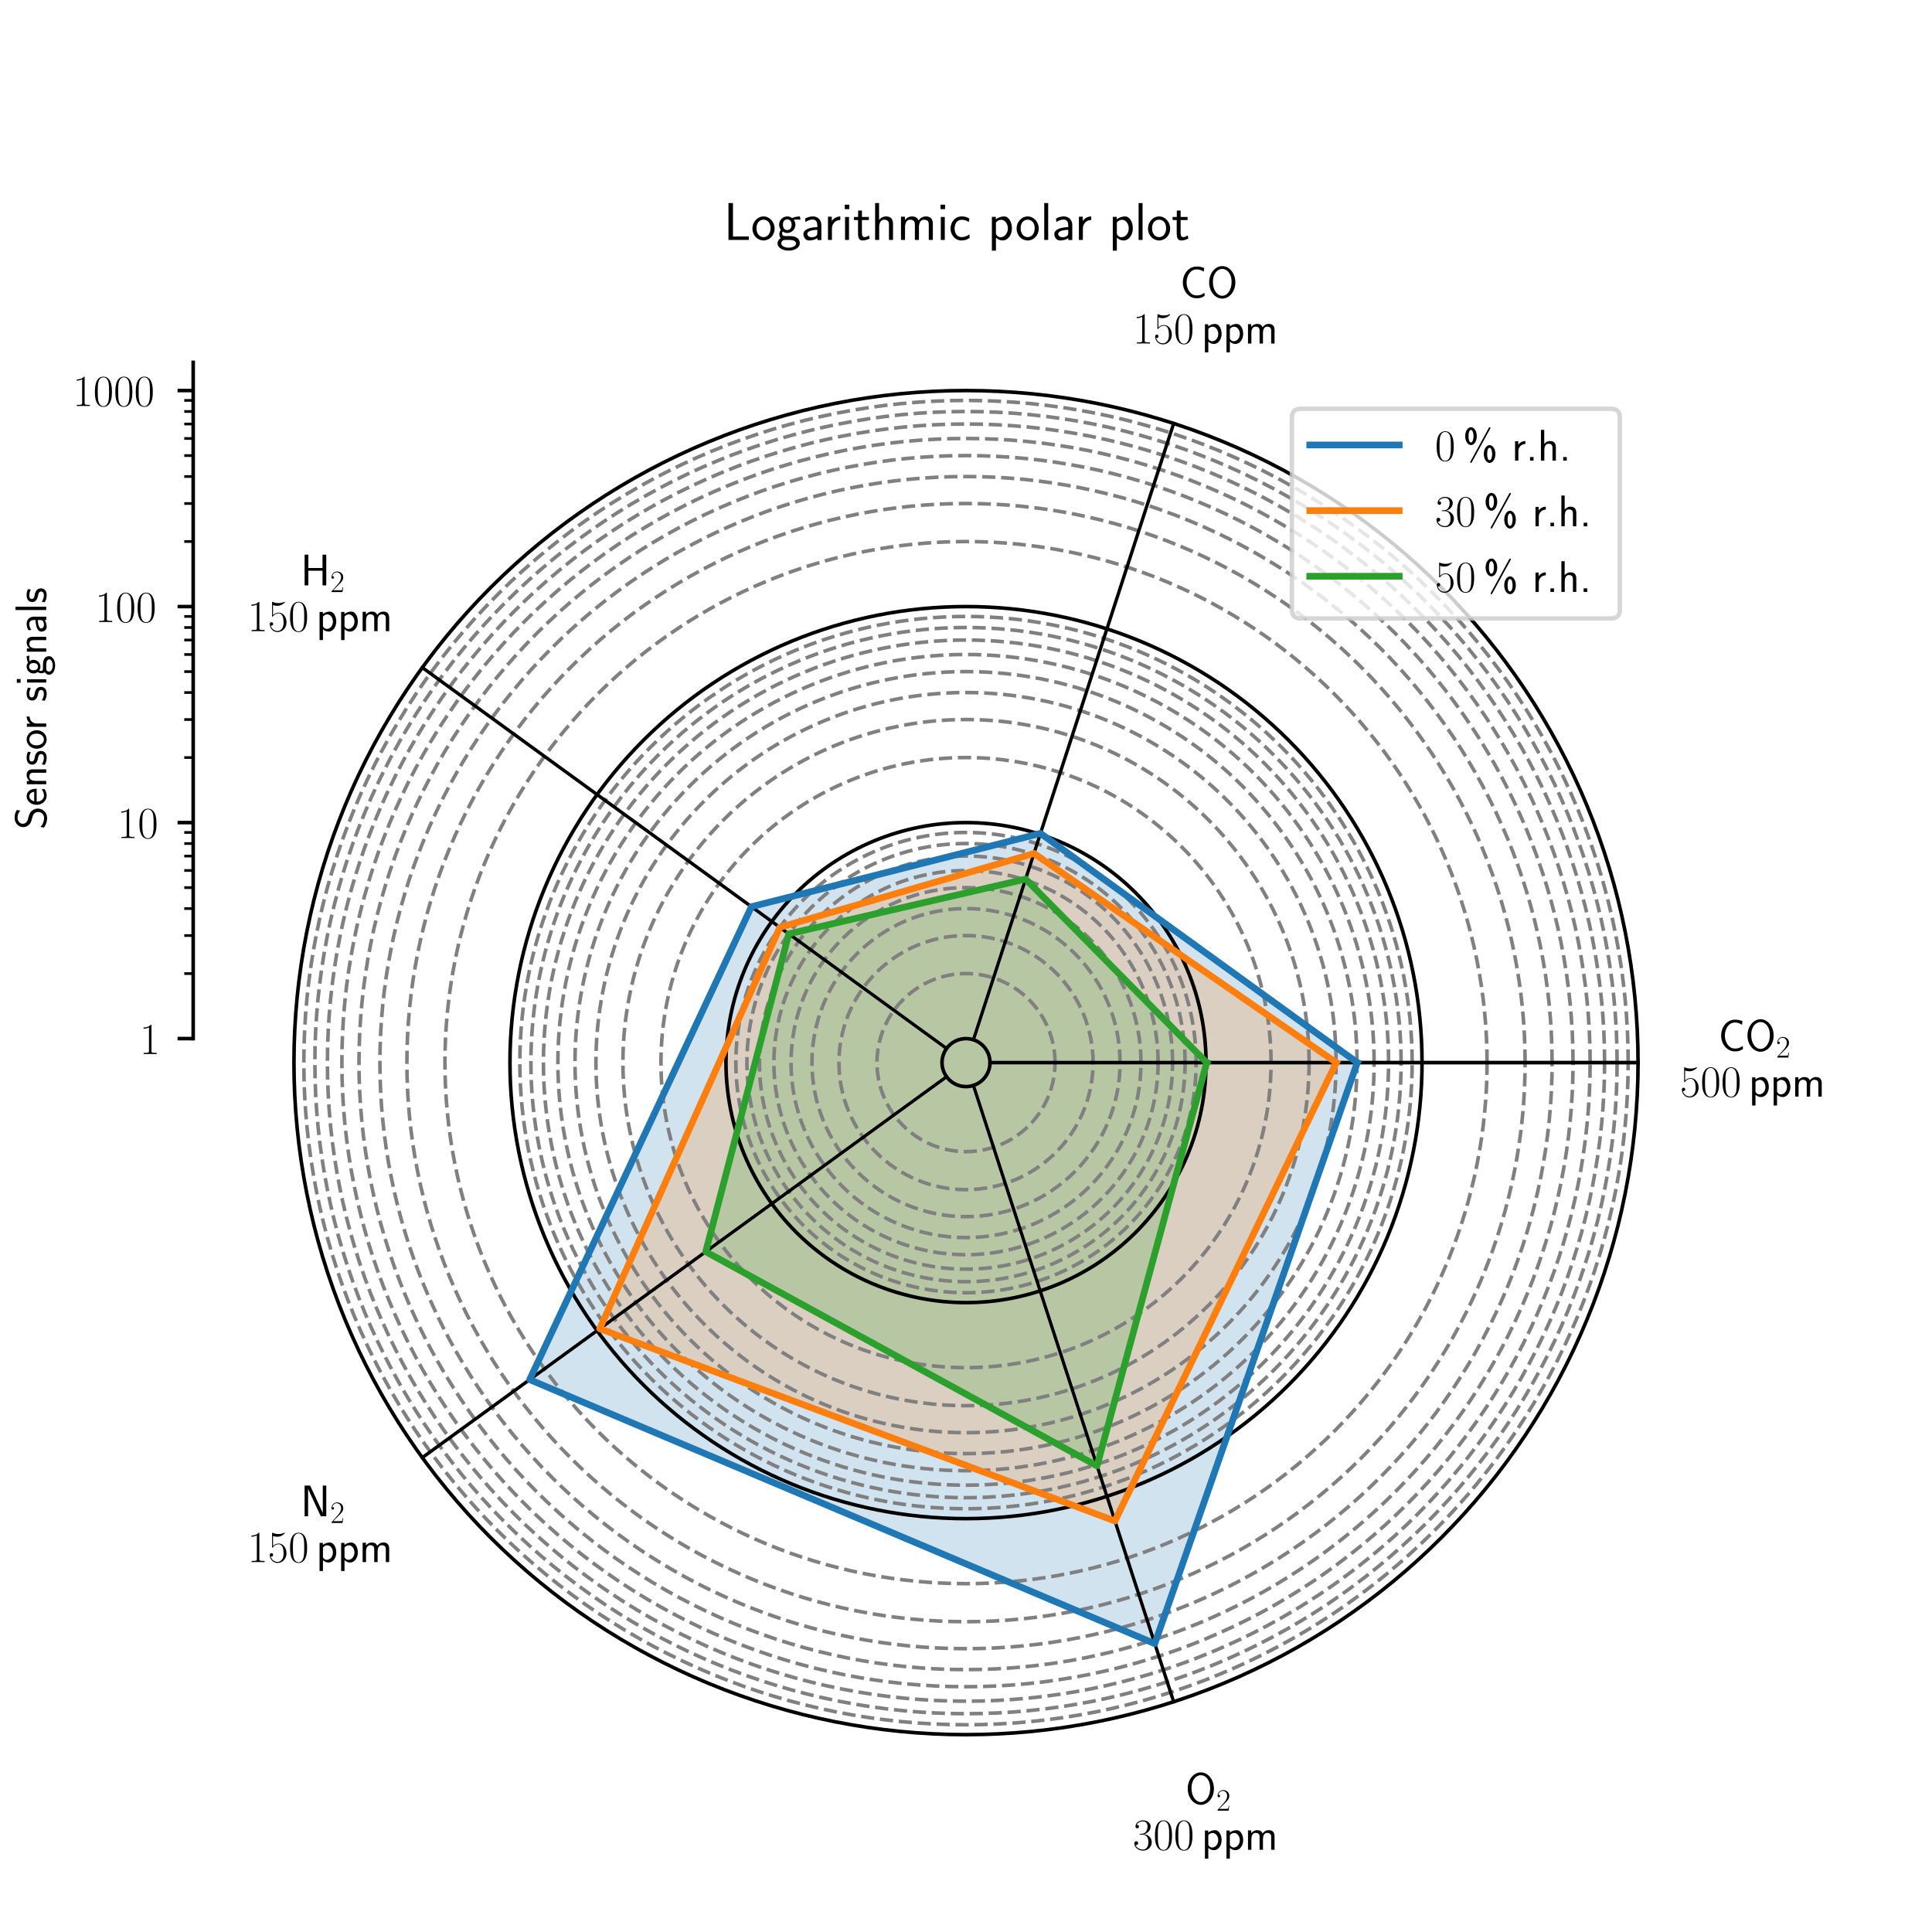 <?xml version="1.0" encoding="utf-8" standalone="no"?>
<!DOCTYPE svg PUBLIC "-//W3C//DTD SVG 1.1//EN"
  "http://www.w3.org/Graphics/SVG/1.1/DTD/svg11.dtd">
<!-- Created with matplotlib (https://matplotlib.org/) -->
<svg height="432pt" version="1.1" viewBox="0 0 432 432" width="432pt" xmlns="http://www.w3.org/2000/svg" xmlns:xlink="http://www.w3.org/1999/xlink">
 <defs>
  <style type="text/css">*{stroke-linecap:butt;stroke-linejoin:round;}</style>
 </defs>
 <g id="figure_1">
  <g id="patch_1">
   <path d="M 0 432 
L 432 432 
L 432 0 
L 0 0 
z
" style="fill:#ffffff;"/>
  </g>
  <g id="axes_1">
   <g id="patch_2">
    <path d="M 367.2 237.6 
C 367.2 217.745 363.289 198.082 355.691 179.738 
C 348.092 161.394 336.954 144.725 322.915 130.685 
C 308.875 116.646 292.206 105.508 273.862 97.909 
C 255.518 90.311 235.855 86.4 216 86.4 
C 196.145 86.4 176.482 90.311 158.138 97.909 
C 139.794 105.508 123.125 116.646 109.085 130.685 
C 95.046 144.725 83.908 161.394 76.309 179.738 
C 68.711 198.082 64.8 217.745 64.8 237.6 
C 64.8 257.455 68.711 277.118 76.309 295.462 
C 83.908 313.806 95.046 330.475 109.085 344.515 
C 123.125 358.554 139.794 369.692 158.138 377.291 
C 176.482 384.889 196.145 388.8 216 388.8 
C 235.855 388.8 255.518 384.889 273.862 377.291 
C 292.206 369.692 308.875 358.554 322.915 344.515 
C 336.954 330.475 348.092 313.806 355.691 295.462 
C 363.289 277.118 367.2 257.455 367.2 237.6 
M 216 237.6 
C 216 237.6 216 237.6 216 237.6 
C 216 237.6 216 237.6 216 237.6 
C 216 237.6 216 237.6 216 237.6 
C 216 237.6 216 237.6 216 237.6 
C 216 237.6 216 237.6 216 237.6 
C 216 237.6 216 237.6 216 237.6 
C 216 237.6 216 237.6 216 237.6 
C 216 237.6 216 237.6 216 237.6 
C 216 237.6 216 237.6 216 237.6 
C 216 237.6 216 237.6 216 237.6 
C 216 237.6 216 237.6 216 237.6 
C 216 237.6 216 237.6 216 237.6 
C 216 237.6 216 237.6 216 237.6 
C 216 237.6 216 237.6 216 237.6 
C 216 237.6 216 237.6 216 237.6 
C 216 237.6 216 237.6 216 237.6 
M 367.2 237.6 
z
" style="fill:#ffffff;"/>
   </g>
   <g id="patch_3">
    <path clip-path="url(#pf492ab44c6)" d="M 303.494 237.6 
L 232.654 186.344 
L 168.019 202.74 
L 118.431 308.488 
L 258.215 367.524 
z
" style="fill:#1f77b4;opacity:0.2;"/>
   </g>
   <g id="patch_4">
    <path clip-path="url(#pf492ab44c6)" d="M 298.786 237.6 
L 231.195 190.834 
L 174.374 207.357 
L 134.097 297.106 
L 249.306 340.104 
z
" style="fill:#ff7f0e;opacity:0.2;"/>
   </g>
   <g id="patch_5">
    <path clip-path="url(#pf492ab44c6)" d="M 269.831 237.6 
L 229.333 196.566 
L 176.373 208.809 
L 157.8 279.885 
L 245.299 327.774 
z
" style="fill:#2ca02c;opacity:0.2;"/>
   </g>
   <g id="matplotlib.axis_1">
    <g id="xtick_1">
     <g id="line2d_1">
      <path clip-path="url(#pf492ab44c6)" d="M 221.367 237.6 
L 372.567 237.6 
" style="fill:none;stroke:#ffffff;stroke-linecap:square;stroke-width:0.8;"/>
     </g>
     <g id="text_1">
      <!-- CO$_{2}$ -->
      <g transform="translate(384.232 234.971)scale(0.1 -0.1)">
       <defs>
        <path d="M 54.703 11.016 
C 48 6.5 44.906 5.188 36.797 5.188 
C 22.797 5.188 14.594 20.375 14.594 34.234 
C 14.594 49.016 23 63.594 37.203 63.594 
C 43.594 63.594 47.797 61.781 52.906 58.562 
L 54.297 66.484 
C 49.5 68.891 43.406 70 37.297 70 
C 18.094 70 6.203 52.234 6.203 34.234 
C 6.203 14.438 20.297 -1.203 36.297 -1.203 
C 44.906 -1.203 47.906 -0.5 55.297 4.188 
z
" id="CMSS17-67"/>
        <path d="M 64 34.391 
C 64 55.328 50.297 71 34.594 71 
C 18.906 71 5.203 55.234 5.203 34.391 
C 5.203 13.359 19.094 -2 34.594 -2 
C 50.094 -2 64 13.359 64 34.391 
z
M 34.594 4.297 
C 23.594 4.297 13.594 16.672 13.594 35.703 
C 13.594 54.219 24.203 64.688 34.594 64.688 
C 45 64.688 55.594 54.219 55.594 35.703 
C 55.594 16.578 45.5 4.297 34.594 4.297 
z
" id="CMSS17-79"/>
        <path d="M 41.703 15.469 
L 39.906 15.469 
C 38.906 8.391 38.094 7.188 37.703 6.594 
C 37.203 5.797 30 5.797 28.594 5.797 
L 9.406 5.797 
C 13 9.688 20 16.766 28.5 24.938 
C 34.594 30.719 41.703 37.5 41.703 47.391 
C 41.703 59.188 32.297 66 21.797 66 
C 10.797 66 4.094 56.297 4.094 47.297 
C 4.094 43.391 7 42.891 8.203 42.891 
C 9.203 42.891 12.203 43.484 12.203 46.984 
C 12.203 50.094 9.594 51 8.203 51 
C 7.594 51 7 50.891 6.594 50.688 
C 8.5 59.188 14.297 63.391 20.406 63.391 
C 29.094 63.391 34.797 56.5 34.797 47.391 
C 34.797 38.703 29.703 31.219 24 24.734 
L 4.094 2.297 
L 4.094 0 
L 39.297 0 
z
" id="CMR17-50"/>
       </defs>
       <use transform="scale(0.996)" xlink:href="#CMSS17-67"/>
       <use transform="translate(59.856 0)scale(0.996)" xlink:href="#CMSS17-79"/>
       <use transform="translate(128.88 -14.944)scale(0.697)" xlink:href="#CMR17-50"/>
      </g>
      <!-- $500\,$ppm -->
      <g transform="translate(375.66 245.21)scale(0.1 -0.1)">
       <defs>
        <path d="M 11.406 58.594 
C 12.406 58.188 16.5 56.891 20.703 56.891 
C 30 56.891 35.094 61.891 38 64.688 
C 38 65.484 38 66 37.406 66 
C 37.297 66 37.094 66 36.297 65.594 
C 32.797 64.094 28.703 63 23.703 63 
C 20.703 63 16.203 63.359 11.297 65.484 
C 10.203 66 10 66 9.906 66 
C 9.406 66 9.297 65.891 9.297 63.906 
L 9.297 34.859 
C 9.297 33.016 9.297 32.5 10.297 32.5 
C 10.797 32.5 11 32.703 11.5 33.422 
C 14.703 38.047 19.094 40 24.094 40 
C 27.594 40 35.094 37.734 35.094 20.203 
C 35.094 16.984 35.094 11.188 32.094 6.594 
C 29.594 2.484 25.703 0.391 21.406 0.391 
C 14.797 0.391 8.094 4.984 6.297 12.688 
C 6.703 12.594 7.5 12.391 7.906 12.391 
C 9.203 12.391 11.703 13.094 11.703 16.188 
C 11.703 18.891 9.797 20 7.906 20 
C 5.594 20 4.094 18.594 4.094 15.797 
C 4.094 7.094 11 -2 21.594 -2 
C 31.906 -2 41.703 6.891 41.703 19.797 
C 41.703 32.094 33.906 41.594 24.203 41.594 
C 19.094 41.594 14.797 39.688 11.406 36 
z
" id="CMR17-53"/>
        <path d="M 42 31.844 
C 42 37.969 41.906 48.422 37.703 56.453 
C 34 63.484 28.094 66 22.906 66 
C 18.094 66 12 63.781 8.203 56.562 
C 4.203 49.016 3.797 39.672 3.797 31.844 
C 3.797 26.109 3.906 17.375 7 9.734 
C 11.297 -0.609 19 -2 22.906 -2 
C 27.5 -2 34.5 -0.109 38.594 9.438 
C 41.594 16.375 42 24.5 42 31.844 
z
M 22.906 -0.406 
C 16.5 -0.406 12.703 5.125 11.297 12.75 
C 10.203 18.688 10.203 27.328 10.203 32.953 
C 10.203 40.688 10.203 47.109 11.5 53.234 
C 13.406 61.781 19 64.391 22.906 64.391 
C 27 64.391 32.297 61.672 34.203 53.438 
C 35.5 47.719 35.594 40.984 35.594 32.953 
C 35.594 26.422 35.594 18.375 34.406 12.453 
C 32.297 1.5 26.406 -0.406 22.906 -0.406 
z
" id="CMR17-48"/>
        <path d="M 15.094 4.297 
C 18.406 1.094 22.906 -1 27.703 -1 
C 37 -1 45 8.641 45 21.594 
C 45 33.547 39 44 30.406 44 
C 25.406 44 19.406 42.188 14.906 38.594 
L 14.906 43.188 
L 7.5 43.188 
L 7.5 -20 
L 15.094 -20 
z
M 15.094 32.625 
C 15.906 33.844 19.297 37.688 24.797 37.688 
C 31.797 37.688 37.406 30.406 37.406 21.594 
C 37.406 11.578 30.594 5.094 23.906 5.094 
C 21.906 5.094 19.797 5.594 17.797 7.312 
C 15.094 9.75 15.094 11.266 15.094 12.688 
z
" id="CMSS17-112"/>
        <path d="M 67 29.344 
C 67 36.078 65.297 44 54.094 44 
C 46.594 44 42.094 39.297 40.094 36.375 
C 38.297 41.688 34.094 44 28.094 44 
C 21.297 44 17 40.094 14.703 37.281 
L 14.703 43.484 
L 7.406 43.484 
L 7.406 0 
L 15 0 
L 15 24.312 
C 15 30.25 17.203 37.891 24.297 37.891 
C 33.406 37.891 33.406 31.453 33.406 28.531 
L 33.406 0 
L 41 0 
L 41 24.312 
C 41 30.25 43.203 37.891 50.297 37.891 
C 59.406 37.891 59.406 31.453 59.406 28.531 
L 59.406 0 
L 67 0 
z
" id="CMSS17-109"/>
       </defs>
       <use transform="scale(0.996)" xlink:href="#CMR17-53"/>
       <use transform="translate(45.69 0)scale(0.996)" xlink:href="#CMR17-48"/>
       <use transform="translate(91.381 0)scale(0.996)" xlink:href="#CMR17-48"/>
       <use transform="translate(153.676 0)scale(0.996)" xlink:href="#CMSS17-112"/>
       <use transform="translate(201.881 0)scale(0.996)" xlink:href="#CMSS17-112"/>
       <use transform="translate(250.086 0)scale(0.996)" xlink:href="#CMSS17-109"/>
      </g>
     </g>
    </g>
    <g id="xtick_2">
     <g id="line2d_2">
      <path clip-path="url(#pf492ab44c6)" d="M 217.658 232.496 
L 264.382 88.696 
" style="fill:none;stroke:#ffffff;stroke-linecap:square;stroke-width:0.8;"/>
     </g>
     <g id="text_2">
      <!-- CO -->
      <g transform="translate(263.867 66.57)scale(0.1 -0.1)">
       <use transform="scale(0.996)" xlink:href="#CMSS17-67"/>
       <use transform="translate(59.856 0)scale(0.996)" xlink:href="#CMSS17-79"/>
      </g>
      <!-- $150\,$ppm -->
      <g transform="translate(253.31 76.81)scale(0.1 -0.1)">
       <defs>
        <path d="M 26.594 63.797 
C 26.594 65.891 26.5 66 25.094 66 
C 21.203 61.359 15.297 59.891 9.703 59.688 
C 9.406 59.688 8.906 59.688 8.797 59.5 
C 8.703 59.297 8.703 59.094 8.703 57 
C 11.797 57 17 57.594 21 59.984 
L 21 7.297 
C 21 3.797 20.797 2.594 12.203 2.594 
L 9.203 2.594 
L 9.203 0 
C 14 0.094 19 0.188 23.797 0.188 
C 28.594 0.188 33.594 0.094 38.406 0 
L 38.406 2.594 
L 35.406 2.594 
C 26.797 2.594 26.594 3.688 26.594 7.297 
z
" id="CMR17-49"/>
       </defs>
       <use transform="scale(0.996)" xlink:href="#CMR17-49"/>
       <use transform="translate(45.69 0)scale(0.996)" xlink:href="#CMR17-53"/>
       <use transform="translate(91.381 0)scale(0.996)" xlink:href="#CMR17-48"/>
       <use transform="translate(153.676 0)scale(0.996)" xlink:href="#CMSS17-112"/>
       <use transform="translate(201.881 0)scale(0.996)" xlink:href="#CMSS17-112"/>
       <use transform="translate(250.086 0)scale(0.996)" xlink:href="#CMSS17-109"/>
      </g>
     </g>
    </g>
    <g id="xtick_3">
     <g id="line2d_3">
      <path clip-path="url(#pf492ab44c6)" d="M 211.658 234.445 
L 89.335 145.572 
" style="fill:none;stroke:#ffffff;stroke-linecap:square;stroke-width:0.8;"/>
     </g>
     <g id="text_3">
      <!-- H$_{2}$ -->
      <g transform="translate(67.236 130.894)scale(0.1 -0.1)">
       <defs>
        <path d="M 57.406 69 
L 49 69 
L 49 39 
L 17.203 39 
L 17.203 69 
L 8.797 69 
L 8.797 0 
L 17.203 0 
L 17.203 32.891 
L 49 32.891 
L 49 0 
L 57.406 0 
z
" id="CMSS17-72"/>
       </defs>
       <use transform="scale(0.996)" xlink:href="#CMSS17-72"/>
       <use transform="translate(66.062 -14.944)scale(0.697)" xlink:href="#CMR17-50"/>
      </g>
      <!-- $150\,$ppm -->
      <g transform="translate(55.343 141.133)scale(0.1 -0.1)">
       <use transform="scale(0.996)" xlink:href="#CMR17-49"/>
       <use transform="translate(45.69 0)scale(0.996)" xlink:href="#CMR17-53"/>
       <use transform="translate(91.381 0)scale(0.996)" xlink:href="#CMR17-48"/>
       <use transform="translate(153.676 0)scale(0.996)" xlink:href="#CMSS17-112"/>
       <use transform="translate(201.881 0)scale(0.996)" xlink:href="#CMSS17-112"/>
       <use transform="translate(250.086 0)scale(0.996)" xlink:href="#CMSS17-109"/>
      </g>
     </g>
    </g>
    <g id="xtick_4">
     <g id="line2d_4">
      <path clip-path="url(#pf492ab44c6)" d="M 211.658 240.755 
L 89.335 329.628 
" style="fill:none;stroke:#ffffff;stroke-linecap:square;stroke-width:0.8;"/>
     </g>
     <g id="text_4">
      <!-- N$_{2}$ -->
      <g transform="translate(67.236 339.048)scale(0.1 -0.1)">
       <defs>
        <path d="M 22.906 65.297 
L 21.094 69 
L 8.797 69 
L 8.797 0 
L 16.594 0 
L 16.594 61.328 
L 16.703 61.422 
C 17.406 59.641 17.797 58.734 21.906 49.891 
L 43.297 3.688 
L 45.094 0 
L 57.406 0 
L 57.406 69 
L 49.594 69 
L 49.594 7.656 
L 49.5 7.562 
C 48.797 9.344 48.406 10.234 44.297 19.094 
z
" id="CMSS17-78"/>
       </defs>
       <use transform="scale(0.996)" xlink:href="#CMSS17-78"/>
       <use transform="translate(66.062 -14.944)scale(0.697)" xlink:href="#CMR17-50"/>
      </g>
      <!-- $150\,$ppm -->
      <g transform="translate(55.343 349.288)scale(0.1 -0.1)">
       <use transform="scale(0.996)" xlink:href="#CMR17-49"/>
       <use transform="translate(45.69 0)scale(0.996)" xlink:href="#CMR17-53"/>
       <use transform="translate(91.381 0)scale(0.996)" xlink:href="#CMR17-48"/>
       <use transform="translate(153.676 0)scale(0.996)" xlink:href="#CMSS17-112"/>
       <use transform="translate(201.881 0)scale(0.996)" xlink:href="#CMSS17-112"/>
       <use transform="translate(250.086 0)scale(0.996)" xlink:href="#CMSS17-109"/>
      </g>
     </g>
    </g>
    <g id="xtick_5">
     <g id="line2d_5">
      <path clip-path="url(#pf492ab44c6)" d="M 217.658 242.704 
L 264.382 386.504 
" style="fill:none;stroke:#ffffff;stroke-linecap:square;stroke-width:0.8;"/>
     </g>
     <g id="text_5">
      <!-- O$_{2}$ -->
      <g transform="translate(265.064 403.372)scale(0.1 -0.1)">
       <use transform="scale(0.996)" xlink:href="#CMSS17-79"/>
       <use transform="translate(69.024 -14.944)scale(0.697)" xlink:href="#CMR17-50"/>
      </g>
      <!-- $300\,$ppm -->
      <g transform="translate(253.31 413.611)scale(0.1 -0.1)">
       <defs>
        <path d="M 22.094 34 
C 31 34 34.906 26.141 34.906 17.094 
C 34.906 5.031 28.5 0.391 22.703 0.391 
C 17.406 0.391 8.797 3.016 6.094 10.797 
C 6.594 10.594 7.094 10.594 7.594 10.594 
C 10 10.594 11.797 12.188 11.797 14.797 
C 11.797 17.688 9.594 19 7.594 19 
C 5.906 19 3.297 18.188 3.297 14.484 
C 3.297 5.234 12.297 -2 22.906 -2 
C 34 -2 42.5 6.75 42.5 16.984 
C 42.5 26.844 34.5 34 25 35.094 
C 32.594 36.672 39.906 43.375 39.906 52.391 
C 39.906 60.25 32 66 23 66 
C 13.906 66 5.906 60.344 5.906 52.297 
C 5.906 48.797 8.5 48.188 9.797 48.188 
C 11.906 48.188 13.703 49.484 13.703 52.094 
C 13.703 54.688 11.906 56 9.797 56 
C 9.406 56 8.906 56 8.5 55.797 
C 11.406 62.484 19.297 63.688 22.797 63.688 
C 26.297 63.688 32.906 61.969 32.906 52.297 
C 32.906 49.484 32.5 44.547 29.094 40.219 
C 26.094 36.391 22.703 36.188 19.406 35.891 
C 18.906 35.891 16.594 35.688 16.203 35.688 
C 15.5 35.594 15.094 35.5 15.094 34.797 
C 15.094 34.094 15.203 34 17.203 34 
z
" id="CMR17-51"/>
       </defs>
       <use transform="scale(0.996)" xlink:href="#CMR17-51"/>
       <use transform="translate(45.69 0)scale(0.996)" xlink:href="#CMR17-48"/>
       <use transform="translate(91.381 0)scale(0.996)" xlink:href="#CMR17-48"/>
       <use transform="translate(153.676 0)scale(0.996)" xlink:href="#CMSS17-112"/>
       <use transform="translate(201.881 0)scale(0.996)" xlink:href="#CMSS17-112"/>
       <use transform="translate(250.086 0)scale(0.996)" xlink:href="#CMSS17-109"/>
      </g>
     </g>
    </g>
   </g>
   <g id="matplotlib.axis_2">
    <g id="ytick_1">
     <g id="line2d_6">
      <path clip-path="url(#pf492ab44c6)" d="M 221.367 237.6 
C 221.367 236.895 221.228 236.197 220.958 235.546 
C 220.689 234.895 220.293 234.303 219.795 233.805 
C 219.297 233.307 218.705 232.911 218.054 232.642 
C 217.403 232.372 216.705 232.233 216 232.233 
C 215.295 232.233 214.597 232.372 213.946 232.642 
C 213.295 232.911 212.703 233.307 212.205 233.805 
C 211.707 234.303 211.311 234.895 211.042 235.546 
C 210.772 236.197 210.633 236.895 210.633 237.6 
C 210.633 238.305 210.772 239.003 211.042 239.654 
C 211.311 240.305 211.707 240.897 212.205 241.395 
C 212.703 241.893 213.295 242.289 213.946 242.558 
C 214.597 242.828 215.295 242.967 216 242.967 
C 216.705 242.967 217.403 242.828 218.054 242.558 
C 218.705 242.289 219.297 241.893 219.795 241.395 
C 220.293 240.897 220.689 240.305 220.958 239.654 
C 221.228 239.003 221.367 238.305 221.367 237.6 
" style="fill:none;stroke:#000000;stroke-linecap:square;stroke-width:0.8;"/>
     </g>
    </g>
    <g id="ytick_2">
     <g id="line2d_7">
      <path clip-path="url(#pf492ab44c6)" d="M 269.668 237.6 
C 269.668 230.552 268.28 223.573 265.583 217.062 
C 262.886 210.551 258.933 204.634 253.949 199.651 
C 248.966 194.667 243.049 190.714 236.538 188.017 
C 230.027 185.32 223.048 183.932 216 183.932 
C 208.952 183.932 201.973 185.32 195.462 188.017 
C 188.951 190.714 183.034 194.667 178.051 199.651 
C 173.067 204.634 169.114 210.551 166.417 217.062 
C 163.72 223.573 162.332 230.552 162.332 237.6 
C 162.332 244.648 163.72 251.627 166.417 258.138 
C 169.114 264.649 173.067 270.566 178.051 275.549 
C 183.034 280.533 188.951 284.486 195.462 287.183 
C 201.973 289.88 208.952 291.268 216 291.268 
C 223.048 291.268 230.027 289.88 236.538 287.183 
C 243.049 284.486 248.966 280.533 253.949 275.549 
C 258.933 270.566 262.886 264.649 265.583 258.138 
C 268.28 251.627 269.668 244.648 269.668 237.6 
" style="fill:none;stroke:#000000;stroke-linecap:square;stroke-width:0.8;"/>
     </g>
    </g>
    <g id="ytick_3">
     <g id="line2d_8">
      <path clip-path="url(#pf492ab44c6)" d="M 317.97 237.6 
C 317.97 224.209 315.332 210.949 310.208 198.578 
C 305.084 186.207 297.572 174.965 288.104 165.496 
C 278.635 156.028 267.393 148.516 255.022 143.392 
C 242.651 138.268 229.391 135.63 216 135.63 
C 202.609 135.63 189.349 138.268 176.978 143.392 
C 164.607 148.516 153.365 156.028 143.896 165.496 
C 134.428 174.965 126.916 186.207 121.792 198.578 
C 116.668 210.949 114.03 224.209 114.03 237.6 
C 114.03 250.991 116.668 264.251 121.792 276.622 
C 126.916 288.993 134.428 300.235 143.896 309.704 
C 153.365 319.172 164.607 326.684 176.978 331.808 
C 189.349 336.932 202.609 339.57 216 339.57 
C 229.391 339.57 242.651 336.932 255.022 331.808 
C 267.393 326.684 278.635 319.172 288.104 309.704 
C 297.572 300.235 305.084 288.993 310.208 276.622 
C 315.332 264.251 317.97 250.991 317.97 237.6 
" style="fill:none;stroke:#000000;stroke-linecap:square;stroke-width:0.8;"/>
     </g>
    </g>
    <g id="ytick_4">
     <g id="line2d_9">
      <path clip-path="url(#pf492ab44c6)" d="M 366.272 237.6 
C 366.272 217.867 362.384 198.325 354.833 180.094 
C 347.281 161.862 336.212 145.296 322.258 131.342 
C 308.304 117.388 291.738 106.319 273.506 98.767 
C 255.275 91.216 235.733 87.328 216 87.328 
C 196.267 87.328 176.725 91.216 158.494 98.767 
C 140.262 106.319 123.696 117.388 109.742 131.342 
C 95.788 145.296 84.719 161.862 77.167 180.094 
C 69.616 198.325 65.728 217.867 65.728 237.6 
C 65.728 257.333 69.616 276.875 77.167 295.106 
C 84.719 313.338 95.788 329.904 109.742 343.858 
C 123.696 357.812 140.262 368.881 158.494 376.433 
C 176.725 383.984 196.267 387.872 216 387.872 
C 235.733 387.872 255.275 383.984 273.506 376.433 
C 291.738 368.881 308.304 357.812 322.258 343.858 
C 336.212 329.904 347.281 313.338 354.833 295.106 
C 362.384 276.875 366.272 257.333 366.272 237.6 
" style="fill:none;stroke:#000000;stroke-linecap:square;stroke-width:0.8;"/>
     </g>
    </g>
    <g id="ytick_5">
     <g id="line2d_10">
      <path clip-path="url(#pf492ab44c6)" d="M 235.907 237.6 
C 235.907 234.986 235.392 232.397 234.392 229.982 
C 233.391 227.567 231.925 225.372 230.076 223.524 
C 228.228 221.675 226.033 220.209 223.618 219.208 
C 221.203 218.208 218.614 217.693 216 217.693 
C 213.386 217.693 210.797 218.208 208.382 219.208 
C 205.967 220.209 203.772 221.675 201.924 223.524 
C 200.075 225.372 198.609 227.567 197.608 229.982 
C 196.608 232.397 196.093 234.986 196.093 237.6 
C 196.093 240.214 196.608 242.803 197.608 245.218 
C 198.609 247.633 200.075 249.828 201.924 251.676 
C 203.772 253.525 205.967 254.991 208.382 255.992 
C 210.797 256.992 213.386 257.507 216 257.507 
C 218.614 257.507 221.203 256.992 223.618 255.992 
C 226.033 254.991 228.228 253.525 230.076 251.676 
C 231.925 249.828 233.391 247.633 234.392 245.218 
C 235.392 242.803 235.907 240.214 235.907 237.6 
" style="fill:none;stroke:#808080;stroke-dasharray:2.96,1.28;stroke-dashoffset:0;stroke-width:0.8;"/>
     </g>
    </g>
    <g id="ytick_6">
     <g id="line2d_11">
      <path clip-path="url(#pf492ab44c6)" d="M 244.413 237.6 
C 244.413 233.869 243.678 230.174 242.25 226.727 
C 240.822 223.28 238.729 220.148 236.091 217.509 
C 233.452 214.871 230.32 212.778 226.873 211.35 
C 223.426 209.922 219.731 209.187 216 209.187 
C 212.269 209.187 208.574 209.922 205.127 211.35 
C 201.68 212.778 198.548 214.871 195.909 217.509 
C 193.271 220.148 191.178 223.28 189.75 226.727 
C 188.322 230.174 187.587 233.869 187.587 237.6 
C 187.587 241.331 188.322 245.026 189.75 248.473 
C 191.178 251.92 193.271 255.052 195.909 257.691 
C 198.548 260.329 201.68 262.422 205.127 263.85 
C 208.574 265.278 212.269 266.013 216 266.013 
C 219.731 266.013 223.426 265.278 226.873 263.85 
C 230.32 262.422 233.452 260.329 236.091 257.691 
C 238.729 255.052 240.822 251.92 242.25 248.473 
C 243.678 245.026 244.413 241.331 244.413 237.6 
" style="fill:none;stroke:#808080;stroke-dasharray:2.96,1.28;stroke-dashoffset:0;stroke-width:0.8;"/>
     </g>
    </g>
    <g id="ytick_7">
     <g id="line2d_12">
      <path clip-path="url(#pf492ab44c6)" d="M 250.447 237.6 
C 250.447 233.076 249.556 228.597 247.825 224.418 
C 246.094 220.238 243.557 216.441 240.358 213.242 
C 237.159 210.043 233.362 207.506 229.182 205.775 
C 225.003 204.044 220.524 203.153 216 203.153 
C 211.476 203.153 206.997 204.044 202.818 205.775 
C 198.638 207.506 194.841 210.043 191.642 213.242 
C 188.443 216.441 185.906 220.238 184.175 224.418 
C 182.444 228.597 181.553 233.076 181.553 237.6 
C 181.553 242.124 182.444 246.603 184.175 250.782 
C 185.906 254.962 188.443 258.759 191.642 261.958 
C 194.841 265.157 198.638 267.694 202.818 269.425 
C 206.997 271.156 211.476 272.047 216 272.047 
C 220.524 272.047 225.003 271.156 229.182 269.425 
C 233.362 267.694 237.159 265.157 240.358 261.958 
C 243.557 258.759 246.094 254.962 247.825 250.782 
C 249.556 246.603 250.447 242.124 250.447 237.6 
" style="fill:none;stroke:#808080;stroke-dasharray:2.96,1.28;stroke-dashoffset:0;stroke-width:0.8;"/>
     </g>
    </g>
    <g id="ytick_8">
     <g id="line2d_13">
      <path clip-path="url(#pf492ab44c6)" d="M 255.128 237.6 
C 255.128 232.462 254.116 227.373 252.15 222.626 
C 250.183 217.879 247.301 213.566 243.668 209.932 
C 240.034 206.299 235.721 203.417 230.974 201.45 
C 226.227 199.484 221.138 198.472 216 198.472 
C 210.862 198.472 205.773 199.484 201.026 201.45 
C 196.279 203.417 191.966 206.299 188.332 209.932 
C 184.699 213.566 181.817 217.879 179.85 222.626 
C 177.884 227.373 176.872 232.462 176.872 237.6 
C 176.872 242.738 177.884 247.827 179.85 252.574 
C 181.817 257.321 184.699 261.634 188.332 265.268 
C 191.966 268.901 196.279 271.783 201.026 273.75 
C 205.773 275.716 210.862 276.728 216 276.728 
C 221.138 276.728 226.227 275.716 230.974 273.75 
C 235.721 271.783 240.034 268.901 243.668 265.268 
C 247.301 261.634 250.183 257.321 252.15 252.574 
C 254.116 247.827 255.128 242.738 255.128 237.6 
" style="fill:none;stroke:#808080;stroke-dasharray:2.96,1.28;stroke-dashoffset:0;stroke-width:0.8;"/>
     </g>
    </g>
    <g id="ytick_9">
     <g id="line2d_14">
      <path clip-path="url(#pf492ab44c6)" d="M 258.953 237.6 
C 258.953 231.959 257.842 226.374 255.683 221.163 
C 253.525 215.952 250.361 211.216 246.372 207.228 
C 242.384 203.239 237.648 200.075 232.437 197.917 
C 227.226 195.758 221.641 194.647 216 194.647 
C 210.359 194.647 204.774 195.758 199.563 197.917 
C 194.352 200.075 189.616 203.239 185.628 207.228 
C 181.639 211.216 178.475 215.952 176.317 221.163 
C 174.158 226.374 173.047 231.959 173.047 237.6 
C 173.047 243.241 174.158 248.826 176.317 254.037 
C 178.475 259.248 181.639 263.984 185.628 267.972 
C 189.616 271.961 194.352 275.125 199.563 277.283 
C 204.774 279.442 210.359 280.553 216 280.553 
C 221.641 280.553 227.226 279.442 232.437 277.283 
C 237.648 275.125 242.384 271.961 246.372 267.972 
C 250.361 263.984 253.525 259.248 255.683 254.037 
C 257.842 248.826 258.953 243.241 258.953 237.6 
" style="fill:none;stroke:#808080;stroke-dasharray:2.96,1.28;stroke-dashoffset:0;stroke-width:0.8;"/>
     </g>
    </g>
    <g id="ytick_10">
     <g id="line2d_15">
      <path clip-path="url(#pf492ab44c6)" d="M 262.186 237.6 
C 262.186 231.535 260.992 225.529 258.671 219.925 
C 256.35 214.322 252.947 209.23 248.659 204.941 
C 244.37 200.653 239.278 197.25 233.675 194.929 
C 228.071 192.608 222.065 191.414 216 191.414 
C 209.935 191.414 203.929 192.608 198.325 194.929 
C 192.722 197.25 187.63 200.653 183.341 204.941 
C 179.053 209.23 175.65 214.322 173.329 219.925 
C 171.008 225.529 169.814 231.535 169.814 237.6 
C 169.814 243.665 171.008 249.671 173.329 255.275 
C 175.65 260.878 179.053 265.97 183.341 270.259 
C 187.63 274.547 192.722 277.95 198.325 280.271 
C 203.929 282.592 209.935 283.786 216 283.786 
C 222.065 283.786 228.071 282.592 233.675 280.271 
C 239.278 277.95 244.37 274.547 248.659 270.259 
C 252.947 265.97 256.35 260.878 258.671 255.275 
C 260.992 249.671 262.186 243.665 262.186 237.6 
" style="fill:none;stroke:#808080;stroke-dasharray:2.96,1.28;stroke-dashoffset:0;stroke-width:0.8;"/>
     </g>
    </g>
    <g id="ytick_11">
     <g id="line2d_16">
      <path clip-path="url(#pf492ab44c6)" d="M 264.987 237.6 
C 264.987 231.167 263.72 224.797 261.259 218.853 
C 258.797 212.91 255.188 207.509 250.639 202.961 
C 246.091 198.412 240.69 194.803 234.747 192.341 
C 228.803 189.88 222.433 188.613 216 188.613 
C 209.567 188.613 203.197 189.88 197.253 192.341 
C 191.31 194.803 185.909 198.412 181.361 202.961 
C 176.812 207.509 173.203 212.91 170.741 218.853 
C 168.28 224.797 167.013 231.167 167.013 237.6 
C 167.013 244.033 168.28 250.403 170.741 256.347 
C 173.203 262.29 176.812 267.691 181.361 272.239 
C 185.909 276.788 191.31 280.397 197.253 282.859 
C 203.197 285.32 209.567 286.587 216 286.587 
C 222.433 286.587 228.803 285.32 234.747 282.859 
C 240.69 280.397 246.091 276.788 250.639 272.239 
C 255.188 267.691 258.797 262.29 261.259 256.347 
C 263.72 250.403 264.987 244.033 264.987 237.6 
" style="fill:none;stroke:#808080;stroke-dasharray:2.96,1.28;stroke-dashoffset:0;stroke-width:0.8;"/>
     </g>
    </g>
    <g id="ytick_12">
     <g id="line2d_17">
      <path clip-path="url(#pf492ab44c6)" d="M 267.458 237.6 
C 267.458 230.843 266.127 224.151 263.541 217.908 
C 260.955 211.665 257.165 205.992 252.386 201.214 
C 247.608 196.435 241.935 192.645 235.692 190.059 
C 229.449 187.473 222.757 186.142 216 186.142 
C 209.243 186.142 202.551 187.473 196.308 190.059 
C 190.065 192.645 184.392 196.435 179.614 201.214 
C 174.835 205.992 171.045 211.665 168.459 217.908 
C 165.873 224.151 164.542 230.843 164.542 237.6 
C 164.542 244.357 165.873 251.049 168.459 257.292 
C 171.045 263.535 174.835 269.208 179.614 273.986 
C 184.392 278.765 190.065 282.555 196.308 285.141 
C 202.551 287.727 209.243 289.058 216 289.058 
C 222.757 289.058 229.449 287.727 235.692 285.141 
C 241.935 282.555 247.608 278.765 252.386 273.986 
C 257.165 269.208 260.955 263.535 263.541 257.292 
C 266.127 251.049 267.458 244.357 267.458 237.6 
" style="fill:none;stroke:#808080;stroke-dasharray:2.96,1.28;stroke-dashoffset:0;stroke-width:0.8;"/>
     </g>
    </g>
    <g id="ytick_13">
     <g id="line2d_18">
      <path clip-path="url(#pf492ab44c6)" d="M 284.209 237.6 
C 284.209 228.643 282.444 219.773 279.017 211.498 
C 275.589 203.222 270.564 195.703 264.231 189.369 
C 257.897 183.036 250.378 178.011 242.102 174.583 
C 233.827 171.156 224.957 169.391 216 169.391 
C 207.043 169.391 198.173 171.156 189.898 174.583 
C 181.622 178.011 174.103 183.036 167.769 189.369 
C 161.436 195.703 156.411 203.222 152.983 211.498 
C 149.556 219.773 147.791 228.643 147.791 237.6 
C 147.791 246.557 149.556 255.427 152.983 263.702 
C 156.411 271.978 161.436 279.497 167.769 285.831 
C 174.103 292.164 181.622 297.189 189.898 300.617 
C 198.173 304.044 207.043 305.809 216 305.809 
C 224.957 305.809 233.827 304.044 242.102 300.617 
C 250.378 297.189 257.897 292.164 264.231 285.831 
C 270.564 279.497 275.589 271.978 279.017 263.702 
C 282.444 255.427 284.209 246.557 284.209 237.6 
" style="fill:none;stroke:#808080;stroke-dasharray:2.96,1.28;stroke-dashoffset:0;stroke-width:0.8;"/>
     </g>
    </g>
    <g id="ytick_14">
     <g id="line2d_19">
      <path clip-path="url(#pf492ab44c6)" d="M 292.714 237.6 
C 292.714 227.526 290.73 217.55 286.875 208.243 
C 283.019 198.936 277.368 190.478 270.245 183.355 
C 263.122 176.232 254.664 170.581 245.357 166.725 
C 236.05 162.87 226.074 160.886 216 160.886 
C 205.926 160.886 195.95 162.87 186.643 166.725 
C 177.336 170.581 168.878 176.232 161.755 183.355 
C 154.632 190.478 148.981 198.936 145.125 208.243 
C 141.27 217.55 139.286 227.526 139.286 237.6 
C 139.286 247.674 141.27 257.65 145.125 266.957 
C 148.981 276.264 154.632 284.722 161.755 291.845 
C 168.878 298.968 177.336 304.619 186.643 308.475 
C 195.95 312.33 205.926 314.314 216 314.314 
C 226.074 314.314 236.05 312.33 245.357 308.475 
C 254.664 304.619 263.122 298.968 270.245 291.845 
C 277.368 284.722 283.019 276.264 286.875 266.957 
C 290.73 257.65 292.714 247.674 292.714 237.6 
" style="fill:none;stroke:#808080;stroke-dasharray:2.96,1.28;stroke-dashoffset:0;stroke-width:0.8;"/>
     </g>
    </g>
    <g id="ytick_15">
     <g id="line2d_20">
      <path clip-path="url(#pf492ab44c6)" d="M 298.749 237.6 
C 298.749 226.734 296.608 215.973 292.45 205.933 
C 288.292 195.894 282.196 186.771 274.512 179.088 
C 266.829 171.404 257.706 165.308 247.667 161.15 
C 237.627 156.992 226.866 154.851 216 154.851 
C 205.134 154.851 194.373 156.992 184.333 161.15 
C 174.294 165.308 165.171 171.404 157.488 179.088 
C 149.804 186.771 143.708 195.894 139.55 205.933 
C 135.392 215.973 133.251 226.734 133.251 237.6 
C 133.251 248.466 135.392 259.227 139.55 269.267 
C 143.708 279.306 149.804 288.429 157.488 296.112 
C 165.171 303.796 174.294 309.892 184.333 314.05 
C 194.373 318.208 205.134 320.349 216 320.349 
C 226.866 320.349 237.627 318.208 247.667 314.05 
C 257.706 309.892 266.829 303.796 274.512 296.112 
C 282.196 288.429 288.292 279.306 292.45 269.267 
C 296.608 259.227 298.749 248.466 298.749 237.6 
" style="fill:none;stroke:#808080;stroke-dasharray:2.96,1.28;stroke-dashoffset:0;stroke-width:0.8;"/>
     </g>
    </g>
    <g id="ytick_16">
     <g id="line2d_21">
      <path clip-path="url(#pf492ab44c6)" d="M 303.43 237.6 
C 303.43 226.119 301.168 214.749 296.775 204.142 
C 292.381 193.535 285.941 183.896 277.822 175.778 
C 269.704 167.659 260.065 161.219 249.458 156.825 
C 238.851 152.432 227.481 150.17 216 150.17 
C 204.519 150.17 193.149 152.432 182.542 156.825 
C 171.935 161.219 162.296 167.659 154.178 175.778 
C 146.059 183.896 139.619 193.535 135.225 204.142 
C 130.832 214.749 128.57 226.119 128.57 237.6 
C 128.57 249.081 130.832 260.451 135.225 271.058 
C 139.619 281.665 146.059 291.304 154.178 299.422 
C 162.296 307.541 171.935 313.981 182.542 318.375 
C 193.149 322.768 204.519 325.03 216 325.03 
C 227.481 325.03 238.851 322.768 249.458 318.375 
C 260.065 313.981 269.704 307.541 277.822 299.422 
C 285.941 291.304 292.381 281.665 296.775 271.058 
C 301.168 260.451 303.43 249.081 303.43 237.6 
" style="fill:none;stroke:#808080;stroke-dasharray:2.96,1.28;stroke-dashoffset:0;stroke-width:0.8;"/>
     </g>
    </g>
    <g id="ytick_17">
     <g id="line2d_22">
      <path clip-path="url(#pf492ab44c6)" d="M 307.254 237.6 
C 307.254 225.617 304.894 213.75 300.308 202.678 
C 295.722 191.607 289 181.547 280.527 173.073 
C 272.053 164.6 261.993 157.878 250.922 153.292 
C 239.85 148.706 227.983 146.346 216 146.346 
C 204.017 146.346 192.15 148.706 181.078 153.292 
C 170.007 157.878 159.947 164.6 151.473 173.073 
C 143 181.547 136.278 191.607 131.692 202.678 
C 127.106 213.75 124.746 225.617 124.746 237.6 
C 124.746 249.583 127.106 261.45 131.692 272.522 
C 136.278 283.593 143 293.653 151.473 302.127 
C 159.947 310.6 170.007 317.322 181.078 321.908 
C 192.15 326.494 204.017 328.854 216 328.854 
C 227.983 328.854 239.85 326.494 250.922 321.908 
C 261.993 317.322 272.053 310.6 280.527 302.127 
C 289 293.653 295.722 283.593 300.308 272.522 
C 304.894 261.45 307.254 249.583 307.254 237.6 
" style="fill:none;stroke:#808080;stroke-dasharray:2.96,1.28;stroke-dashoffset:0;stroke-width:0.8;"/>
     </g>
    </g>
    <g id="ytick_18">
     <g id="line2d_23">
      <path clip-path="url(#pf492ab44c6)" d="M 310.488 237.6 
C 310.488 225.192 308.044 212.905 303.295 201.441 
C 298.547 189.977 291.587 179.561 282.813 170.787 
C 274.039 162.013 263.623 155.053 252.159 150.305 
C 240.695 145.556 228.408 143.112 216 143.112 
C 203.592 143.112 191.305 145.556 179.841 150.305 
C 168.377 155.053 157.961 162.013 149.187 170.787 
C 140.413 179.561 133.453 189.977 128.705 201.441 
C 123.956 212.905 121.512 225.192 121.512 237.6 
C 121.512 250.008 123.956 262.295 128.705 273.759 
C 133.453 285.223 140.413 295.639 149.187 304.413 
C 157.961 313.187 168.377 320.147 179.841 324.895 
C 191.305 329.644 203.592 332.088 216 332.088 
C 228.408 332.088 240.695 329.644 252.159 324.895 
C 263.623 320.147 274.039 313.187 282.813 304.413 
C 291.587 295.639 298.547 285.223 303.295 273.759 
C 308.044 262.295 310.488 250.008 310.488 237.6 
" style="fill:none;stroke:#808080;stroke-dasharray:2.96,1.28;stroke-dashoffset:0;stroke-width:0.8;"/>
     </g>
    </g>
    <g id="ytick_19">
     <g id="line2d_24">
      <path clip-path="url(#pf492ab44c6)" d="M 313.289 237.6 
C 313.289 224.824 310.772 212.172 305.883 200.369 
C 300.994 188.566 293.828 177.84 284.794 168.806 
C 275.76 159.772 265.034 152.606 253.231 147.717 
C 241.428 142.828 228.776 140.311 216 140.311 
C 203.224 140.311 190.572 142.828 178.769 147.717 
C 166.966 152.606 156.24 159.772 147.206 168.806 
C 138.172 177.84 131.006 188.566 126.117 200.369 
C 121.228 212.172 118.711 224.824 118.711 237.6 
C 118.711 250.376 121.228 263.028 126.117 274.831 
C 131.006 286.634 138.172 297.36 147.206 306.394 
C 156.24 315.428 166.966 322.594 178.769 327.483 
C 190.572 332.372 203.224 334.889 216 334.889 
C 228.776 334.889 241.428 332.372 253.231 327.483 
C 265.034 322.594 275.76 315.428 284.794 306.394 
C 293.828 297.36 300.994 286.634 305.883 274.831 
C 310.772 263.028 313.289 250.376 313.289 237.6 
" style="fill:none;stroke:#808080;stroke-dasharray:2.96,1.28;stroke-dashoffset:0;stroke-width:0.8;"/>
     </g>
    </g>
    <g id="ytick_20">
     <g id="line2d_25">
      <path clip-path="url(#pf492ab44c6)" d="M 315.76 237.6 
C 315.76 224.5 313.179 211.527 308.166 199.424 
C 303.153 187.32 295.804 176.323 286.541 167.059 
C 277.277 157.796 266.28 150.447 254.176 145.434 
C 242.073 140.421 229.1 137.84 216 137.84 
C 202.9 137.84 189.927 140.421 177.824 145.434 
C 165.72 150.447 154.723 157.796 145.459 167.059 
C 136.196 176.323 128.847 187.32 123.834 199.424 
C 118.821 211.527 116.24 224.5 116.24 237.6 
C 116.24 250.7 118.821 263.673 123.834 275.776 
C 128.847 287.88 136.196 298.877 145.459 308.141 
C 154.723 317.404 165.72 324.753 177.824 329.766 
C 189.927 334.779 202.9 337.36 216 337.36 
C 229.1 337.36 242.073 334.779 254.176 329.766 
C 266.28 324.753 277.277 317.404 286.541 308.141 
C 295.804 298.877 303.153 287.88 308.166 275.776 
C 313.179 263.673 315.76 250.7 315.76 237.6 
" style="fill:none;stroke:#808080;stroke-dasharray:2.96,1.28;stroke-dashoffset:0;stroke-width:0.8;"/>
     </g>
    </g>
    <g id="ytick_21">
     <g id="line2d_26">
      <path clip-path="url(#pf492ab44c6)" d="M 332.51 237.6 
C 332.51 222.3 329.496 207.149 323.641 193.013 
C 317.786 178.878 309.204 166.034 298.385 155.215 
C 287.566 144.396 274.722 135.814 260.587 129.959 
C 246.451 124.104 231.3 121.09 216 121.09 
C 200.7 121.09 185.549 124.104 171.413 129.959 
C 157.278 135.814 144.434 144.396 133.615 155.215 
C 122.796 166.034 114.214 178.878 108.359 193.013 
C 102.504 207.149 99.49 222.3 99.49 237.6 
C 99.49 252.9 102.504 268.051 108.359 282.187 
C 114.214 296.322 122.796 309.166 133.615 319.985 
C 144.434 330.804 157.278 339.386 171.413 345.241 
C 185.549 351.096 200.7 354.11 216 354.11 
C 231.3 354.11 246.451 351.096 260.587 345.241 
C 274.722 339.386 287.566 330.804 298.385 319.985 
C 309.204 309.166 317.786 296.322 323.641 282.187 
C 329.496 268.051 332.51 252.9 332.51 237.6 
" style="fill:none;stroke:#808080;stroke-dasharray:2.96,1.28;stroke-dashoffset:0;stroke-width:0.8;"/>
     </g>
    </g>
    <g id="ytick_22">
     <g id="line2d_27">
      <path clip-path="url(#pf492ab44c6)" d="M 341.016 237.6 
C 341.016 221.183 337.782 204.926 331.499 189.759 
C 325.217 174.591 316.008 160.809 304.399 149.201 
C 292.791 137.592 279.009 128.383 263.841 122.101 
C 248.674 115.818 232.417 112.584 216 112.584 
C 199.583 112.584 183.326 115.818 168.159 122.101 
C 152.991 128.383 139.209 137.592 127.601 149.201 
C 115.992 160.809 106.783 174.591 100.501 189.759 
C 94.218 204.926 90.984 221.183 90.984 237.6 
C 90.984 254.017 94.218 270.274 100.501 285.441 
C 106.783 300.609 115.992 314.391 127.601 325.999 
C 139.209 337.608 152.991 346.817 168.159 353.099 
C 183.326 359.382 199.583 362.616 216 362.616 
C 232.417 362.616 248.674 359.382 263.841 353.099 
C 279.009 346.817 292.791 337.608 304.399 325.999 
C 316.008 314.391 325.217 300.609 331.499 285.441 
C 337.782 270.274 341.016 254.017 341.016 237.6 
" style="fill:none;stroke:#808080;stroke-dasharray:2.96,1.28;stroke-dashoffset:0;stroke-width:0.8;"/>
     </g>
    </g>
    <g id="ytick_23">
     <g id="line2d_28">
      <path clip-path="url(#pf492ab44c6)" d="M 347.05 237.6 
C 347.05 220.391 343.661 203.349 337.075 187.449 
C 330.489 171.55 320.835 157.102 308.667 144.933 
C 296.498 132.765 282.05 123.111 266.151 116.525 
C 250.251 109.939 233.209 106.55 216 106.55 
C 198.791 106.55 181.749 109.939 165.849 116.525 
C 149.95 123.111 135.502 132.765 123.333 144.933 
C 111.165 157.102 101.511 171.55 94.925 187.449 
C 88.339 203.349 84.95 220.391 84.95 237.6 
C 84.95 254.809 88.339 271.851 94.925 287.751 
C 101.511 303.65 111.165 318.098 123.333 330.267 
C 135.502 342.435 149.95 352.089 165.849 358.675 
C 181.749 365.261 198.791 368.65 216 368.65 
C 233.209 368.65 250.251 365.261 266.151 358.675 
C 282.05 352.089 296.498 342.435 308.667 330.267 
C 320.835 318.098 330.489 303.65 337.075 287.751 
C 343.661 271.851 347.05 254.809 347.05 237.6 
" style="fill:none;stroke:#808080;stroke-dasharray:2.96,1.28;stroke-dashoffset:0;stroke-width:0.8;"/>
     </g>
    </g>
    <g id="ytick_24">
     <g id="line2d_29">
      <path clip-path="url(#pf492ab44c6)" d="M 351.731 237.6 
C 351.731 219.776 348.22 202.125 341.399 185.658 
C 334.578 169.191 324.58 154.227 311.977 141.623 
C 299.373 129.02 284.409 119.022 267.942 112.201 
C 251.475 105.38 233.824 101.869 216 101.869 
C 198.176 101.869 180.525 105.38 164.058 112.201 
C 147.591 119.022 132.627 129.02 120.023 141.623 
C 107.42 154.227 97.422 169.191 90.601 185.658 
C 83.78 202.125 80.269 219.776 80.269 237.6 
C 80.269 255.424 83.78 273.075 90.601 289.542 
C 97.422 306.009 107.42 320.973 120.023 333.577 
C 132.627 346.18 147.591 356.178 164.058 362.999 
C 180.525 369.82 198.176 373.331 216 373.331 
C 233.824 373.331 251.475 369.82 267.942 362.999 
C 284.409 356.178 299.373 346.18 311.977 333.577 
C 324.58 320.973 334.578 306.009 341.399 289.542 
C 348.22 273.075 351.731 255.424 351.731 237.6 
" style="fill:none;stroke:#808080;stroke-dasharray:2.96,1.28;stroke-dashoffset:0;stroke-width:0.8;"/>
     </g>
    </g>
    <g id="ytick_25">
     <g id="line2d_30">
      <path clip-path="url(#pf492ab44c6)" d="M 355.556 237.6 
C 355.556 219.274 351.946 201.126 344.933 184.194 
C 337.92 167.263 327.64 151.878 314.681 138.919 
C 301.722 125.96 286.337 115.68 269.406 108.667 
C 252.474 101.654 234.326 98.044 216 98.044 
C 197.674 98.044 179.526 101.654 162.594 108.667 
C 145.663 115.68 130.278 125.96 117.319 138.919 
C 104.36 151.878 94.08 167.263 87.067 184.194 
C 80.054 201.126 76.444 219.274 76.444 237.6 
C 76.444 255.926 80.054 274.074 87.067 291.006 
C 94.08 307.937 104.36 323.322 117.319 336.281 
C 130.278 349.24 145.663 359.52 162.594 366.533 
C 179.526 373.546 197.674 377.156 216 377.156 
C 234.326 377.156 252.474 373.546 269.406 366.533 
C 286.337 359.52 301.722 349.24 314.681 336.281 
C 327.64 323.322 337.92 307.937 344.933 291.006 
C 351.946 274.074 355.556 255.926 355.556 237.6 
" style="fill:none;stroke:#808080;stroke-dasharray:2.96,1.28;stroke-dashoffset:0;stroke-width:0.8;"/>
     </g>
    </g>
    <g id="ytick_26">
     <g id="line2d_31">
      <path clip-path="url(#pf492ab44c6)" d="M 358.79 237.6 
C 358.79 218.849 355.096 200.28 347.92 182.957 
C 340.745 165.633 330.226 149.891 316.967 136.633 
C 303.709 123.374 287.967 112.855 270.643 105.68 
C 253.32 98.504 234.751 94.81 216 94.81 
C 197.249 94.81 178.68 98.504 161.357 105.68 
C 144.033 112.855 128.291 123.374 115.033 136.633 
C 101.774 149.891 91.255 165.633 84.08 182.957 
C 76.904 200.28 73.21 218.849 73.21 237.6 
C 73.21 256.351 76.904 274.92 84.08 292.243 
C 91.255 309.567 101.774 325.309 115.033 338.567 
C 128.291 351.826 144.033 362.345 161.357 369.52 
C 178.68 376.696 197.249 380.39 216 380.39 
C 234.751 380.39 253.32 376.696 270.643 369.52 
C 287.967 362.345 303.709 351.826 316.967 338.567 
C 330.226 325.309 340.745 309.567 347.92 292.243 
C 355.096 274.92 358.79 256.351 358.79 237.6 
" style="fill:none;stroke:#808080;stroke-dasharray:2.96,1.28;stroke-dashoffset:0;stroke-width:0.8;"/>
     </g>
    </g>
    <g id="ytick_27">
     <g id="line2d_32">
      <path clip-path="url(#pf492ab44c6)" d="M 361.591 237.6 
C 361.591 218.481 357.825 199.548 350.508 181.885 
C 343.192 164.221 332.467 148.171 318.948 134.652 
C 305.429 121.133 289.379 110.408 271.715 103.092 
C 254.052 95.775 235.119 92.009 216 92.009 
C 196.881 92.009 177.948 95.775 160.285 103.092 
C 142.621 110.408 126.571 121.133 113.052 134.652 
C 99.533 148.171 88.808 164.221 81.492 181.885 
C 74.175 199.548 70.409 218.481 70.409 237.6 
C 70.409 256.719 74.175 275.652 81.492 293.315 
C 88.808 310.979 99.533 327.029 113.052 340.548 
C 126.571 354.067 142.621 364.792 160.285 372.108 
C 177.948 379.425 196.881 383.191 216 383.191 
C 235.119 383.191 254.052 379.425 271.715 372.108 
C 289.379 364.792 305.429 354.067 318.948 340.548 
C 332.467 327.029 343.192 310.979 350.508 293.315 
C 357.825 275.652 361.591 256.719 361.591 237.6 
" style="fill:none;stroke:#808080;stroke-dasharray:2.96,1.28;stroke-dashoffset:0;stroke-width:0.8;"/>
     </g>
    </g>
    <g id="ytick_28">
     <g id="line2d_33">
      <path clip-path="url(#pf492ab44c6)" d="M 364.061 237.6 
C 364.061 218.157 360.231 198.903 352.791 180.939 
C 345.35 162.976 334.444 146.653 320.695 132.905 
C 306.947 119.156 290.624 108.25 272.661 100.809 
C 254.697 93.369 235.443 89.539 216 89.539 
C 196.557 89.539 177.303 93.369 159.339 100.809 
C 141.376 108.25 125.053 119.156 111.305 132.905 
C 97.556 146.653 86.65 162.976 79.209 180.939 
C 71.769 198.903 67.939 218.157 67.939 237.6 
C 67.939 257.043 71.769 276.297 79.209 294.261 
C 86.65 312.224 97.556 328.547 111.305 342.295 
C 125.053 356.044 141.376 366.95 159.339 374.391 
C 177.303 381.831 196.557 385.661 216 385.661 
C 235.443 385.661 254.697 381.831 272.661 374.391 
C 290.624 366.95 306.947 356.044 320.695 342.295 
C 334.444 328.547 345.35 312.224 352.791 294.261 
C 360.231 276.297 364.061 257.043 364.061 237.6 
" style="fill:none;stroke:#808080;stroke-dasharray:2.96,1.28;stroke-dashoffset:0;stroke-width:0.8;"/>
     </g>
    </g>
   </g>
   <g id="line2d_34">
    <path clip-path="url(#pf492ab44c6)" d="M 221.367 237.6 
L 366.272 237.6 
" style="fill:none;stroke:#000000;stroke-linecap:square;stroke-width:0.75;"/>
   </g>
   <g id="line2d_35">
    <path clip-path="url(#pf492ab44c6)" d="M 217.658 232.496 
L 262.436 94.683 
" style="fill:none;stroke:#000000;stroke-linecap:square;stroke-width:0.75;"/>
   </g>
   <g id="line2d_36">
    <path clip-path="url(#pf492ab44c6)" d="M 211.658 234.445 
L 94.428 149.273 
" style="fill:none;stroke:#000000;stroke-linecap:square;stroke-width:0.75;"/>
   </g>
   <g id="line2d_37">
    <path clip-path="url(#pf492ab44c6)" d="M 211.658 240.755 
L 94.428 325.927 
" style="fill:none;stroke:#000000;stroke-linecap:square;stroke-width:0.75;"/>
   </g>
   <g id="line2d_38">
    <path clip-path="url(#pf492ab44c6)" d="M 217.658 242.704 
L 262.436 380.517 
" style="fill:none;stroke:#000000;stroke-linecap:square;stroke-width:0.75;"/>
   </g>
   <g id="line2d_39">
    <path clip-path="url(#pf492ab44c6)" d="M 221.367 237.6 
L 366.272 237.6 
" style="fill:none;stroke:#000000;stroke-linecap:square;stroke-width:0.75;"/>
   </g>
   <g id="line2d_40">
    <path clip-path="url(#pf492ab44c6)" d="M 303.494 237.6 
L 232.654 186.344 
L 168.019 202.74 
L 118.431 308.488 
L 258.215 367.524 
L 303.494 237.6 
" style="fill:none;stroke:#1f77b4;stroke-linecap:square;stroke-width:1.5;"/>
   </g>
   <g id="line2d_41">
    <path clip-path="url(#pf492ab44c6)" d="M 298.786 237.6 
L 231.195 190.834 
L 174.374 207.357 
L 134.097 297.106 
L 249.306 340.104 
L 298.786 237.6 
" style="fill:none;stroke:#ff7f0e;stroke-linecap:square;stroke-width:1.5;"/>
   </g>
   <g id="line2d_42">
    <path clip-path="url(#pf492ab44c6)" d="M 269.831 237.6 
L 229.333 196.566 
L 176.373 208.809 
L 157.8 279.885 
L 245.299 327.774 
L 269.831 237.6 
" style="fill:none;stroke:#2ca02c;stroke-linecap:square;stroke-width:1.5;"/>
   </g>
   <g id="text_6">
    <!-- Logarithmic polar plot -->
    <g transform="translate(161.839 53.652)scale(0.12 -0.12)">
     <defs>
      <path d="M 26.094 6.5 
C 24.906 6.5 23.703 6.391 22.5 6.391 
L 17.203 6.391 
L 17.203 69 
L 8.797 69 
L 8.797 0 
L 46.906 0 
L 46.906 6.5 
z
" id="CMSS17-76"/>
      <path d="M 44.203 21.188 
C 44.203 33.984 34.703 44 23.5 44 
C 12 44 2.703 33.688 2.703 21.188 
C 2.703 8.5 12.297 -1 23.406 -1 
C 34.797 -1 44.203 8.797 44.203 21.188 
z
M 23.5 5.297 
C 16.406 5.297 10.297 11.094 10.297 21.984 
C 10.297 33.594 17.406 37.891 23.406 37.891 
C 29.906 37.891 36.594 33.188 36.594 21.984 
C 36.594 10.688 30.094 5.297 23.5 5.297 
z
" id="CMSS17-111"/>
      <path d="M 44.5 44 
C 38.797 43.891 33.906 42.797 29.906 40.891 
C 26.594 43.484 23.203 44 20.906 44 
C 12.203 44 5.594 36.812 5.594 28.5 
C 5.594 23.141 8.594 19.094 8.797 18.891 
C 7 16.391 6 13.688 6 10.688 
C 6 7.188 7.406 4.688 8.5 3.297 
C 3.297 0.094 2.594 -4.812 2.594 -6.703 
C 2.594 -14 11.703 -20 23.406 -20 
C 35.203 -20 44.297 -14 44.297 -6.609 
C 44.297 7.188 29 7.297 24.797 7.297 
L 16.703 7.297 
C 15.203 7.297 11.203 7.297 11.203 12.391 
C 11.203 14.391 12.094 15.688 12.203 15.797 
C 13.703 14.688 16.797 13 20.906 13 
C 29.203 13 36.094 19.984 36.094 28.5 
C 36.094 33.25 33.906 36.703 33 37.891 
L 33.297 37.891 
C 33.594 37.891 37.797 38.188 39.297 38.188 
C 42.5 38.188 42.797 38.094 45.594 37.797 
z
M 20.906 18.5 
C 17.5 18.5 12.703 20.578 12.703 28.5 
C 12.703 37.109 18.203 38.484 20.797 38.484 
C 24.203 38.484 29 36.406 29 28.5 
C 29 19.875 23.5 18.5 20.906 18.5 
z
M 24.703 0 
C 27.094 0 37.203 0 37.203 -6.812 
C 37.203 -11.109 31 -14.5 23.5 -14.5 
C 15.906 -14.5 9.703 -11.203 9.703 -6.703 
C 9.703 -6.203 9.703 0 16.594 0 
z
" id="CMSS17-103"/>
      <path d="M 37.594 27.953 
C 37.594 37.484 30.906 44 21.906 44 
C 17.5 44 12.703 43.188 7.203 39.984 
L 7.797 33.328 
C 10.297 35.156 14.594 38.094 21.797 38.094 
C 26.906 38.094 30 34.141 30 27.844 
L 30 24 
C 14 23.5 4 18.891 4 11.109 
C 4 7.062 6.5 -1 14.797 -1 
C 16.297 -1 24.406 -0.812 30.203 3.5 
L 30.203 -0.203 
L 37.594 -0.203 
z
M 30 12.875 
C 30 11.109 30 8.734 27 6.969 
C 24.406 5.297 21.094 5.094 19.703 5.094 
C 14.703 5.094 11.297 7.859 11.297 11.297 
C 11.297 18.203 26.906 18.891 30 19 
z
" id="CMSS17-97"/>
      <path d="M 14.906 21.391 
C 14.906 30.844 21.797 37.172 30.594 37.375 
L 30.594 44 
C 24.203 43.891 18.203 40.688 14.594 35.469 
L 14.594 43.484 
L 7.5 43.484 
L 7.5 0 
L 14.906 0 
z
" id="CMSS17-114"/>
      <path d="M 15.297 66 
L 6.906 66 
L 6.906 57.594 
L 15.297 57.594 
z
M 14.797 43 
L 7.406 43 
L 7.406 0 
L 14.797 0 
z
" id="CMSS17-105"/>
      <path d="M 16.703 37.188 
L 29.703 37.188 
L 29.703 43 
L 16.703 43 
L 16.703 55 
L 9.594 55 
L 9.594 43 
L 1.703 43 
L 1.703 37.188 
L 9.406 37.188 
L 9.406 11.734 
C 9.406 6 10.703 -1 17.297 -1 
C 22.297 -1 26.906 0.391 31.297 2.688 
L 29.703 8.609 
C 27.297 6.5 24.406 5.297 21.297 5.297 
C 16.906 5.297 16.703 10.922 16.703 13.438 
z
" id="CMSS17-116"/>
      <path d="M 40.906 29.344 
C 40.906 35.672 39.406 44 28.094 44 
C 21.797 44 17.703 40.891 14.797 37.484 
L 14.797 69 
L 7.406 69 
L 7.406 0 
L 15 0 
L 15 24.312 
C 15 30.656 17.406 37.891 24.203 37.891 
C 33 37.891 33.297 31.953 33.297 28.531 
L 33.297 0 
L 40.906 0 
z
" id="CMSS17-104"/>
      <path d="M 38.5 39.688 
C 38.5 40.391 33.906 42.391 32.703 42.797 
C 29.406 44 25.203 44 24.094 44 
C 11.094 44 3.297 32.688 3.297 21.297 
C 3.297 9.297 12 -1 23.703 -1 
C 30.406 -1 35.203 1.188 39.094 3.797 
L 38.5 10.391 
C 34.203 7.094 29.203 5.297 23.797 5.297 
C 16 5.297 10.906 12.094 10.906 21.391 
C 10.906 28.594 14.203 37.688 24.203 37.688 
C 29.703 37.688 32.797 36.594 37.406 33.484 
z
" id="CMSS17-99"/>
      <path d="M 14.797 69 
L 7.406 69 
L 7.406 0 
L 14.797 0 
z
" id="CMSS17-108"/>
     </defs>
     <use transform="scale(0.996)" xlink:href="#CMSS17-76"/>
     <use transform="translate(50.687 0)scale(0.996)" xlink:href="#CMSS17-111"/>
     <use transform="translate(97.531 0)scale(0.996)" xlink:href="#CMSS17-103"/>
     <use transform="translate(144.374 0)scale(0.996)" xlink:href="#CMSS17-97"/>
     <use transform="translate(186.694 0)scale(0.996)" xlink:href="#CMSS17-114"/>
     <use transform="translate(218.604 0)scale(0.996)" xlink:href="#CMSS17-105"/>
     <use transform="translate(240.784 0)scale(0.996)" xlink:href="#CMSS17-116"/>
     <use transform="translate(274.616 0)scale(0.996)" xlink:href="#CMSS17-104"/>
     <use transform="translate(322.821 0)scale(0.996)" xlink:href="#CMSS17-109"/>
     <use transform="translate(397.05 0)scale(0.996)" xlink:href="#CMSS17-105"/>
     <use transform="translate(419.231 0)scale(0.996)" xlink:href="#CMSS17-99"/>
     <use transform="translate(492.099 0)scale(0.996)" xlink:href="#CMSS17-112"/>
     <use transform="translate(542.906 0)scale(0.996)" xlink:href="#CMSS17-111"/>
     <use transform="translate(589.75 0)scale(0.996)" xlink:href="#CMSS17-108"/>
     <use transform="translate(611.93 0)scale(0.996)" xlink:href="#CMSS17-97"/>
     <use transform="translate(654.25 0)scale(0.996)" xlink:href="#CMSS17-114"/>
     <use transform="translate(717.389 0)scale(0.996)" xlink:href="#CMSS17-112"/>
     <use transform="translate(765.594 0)scale(0.996)" xlink:href="#CMSS17-108"/>
     <use transform="translate(787.774 0)scale(0.996)" xlink:href="#CMSS17-111"/>
     <use transform="translate(834.618 0)scale(0.996)" xlink:href="#CMSS17-116"/>
    </g>
   </g>
   <g id="legend_1">
    <g id="patch_6">
     <path d="M 290.868 138.292 
L 360.2 138.292 
Q 362.2 138.292 362.2 136.292 
L 362.2 93.4 
Q 362.2 91.4 360.2 91.4 
L 290.868 91.4 
Q 288.868 91.4 288.868 93.4 
L 288.868 136.292 
Q 288.868 138.292 290.868 138.292 
z
" style="fill:#ffffff;opacity:0.8;stroke:#cccccc;stroke-linejoin:miter;"/>
    </g>
    <g id="line2d_43">
     <path d="M 292.868 99.498 
L 312.868 99.498 
" style="fill:none;stroke:#1f77b4;stroke-linecap:square;stroke-width:1.5;"/>
    </g>
    <g id="line2d_44"/>
    <g id="text_7">
     <!-- $0\,$\% r.h. -->
     <g transform="translate(320.868 102.998)scale(0.1 -0.1)">
      <defs>
       <path d="M 61.297 71.594 
C 61.906 72.594 61.906 73.094 61.906 73.188 
C 61.906 74.297 61 75 60.203 75 
C 59.094 75 58.594 74.188 58.094 73.188 
L 17.203 -1.703 
C 17 -2.109 16.594 -2.703 16.594 -3.312 
C 16.594 -4.406 17.5 -5.109 18.406 -5.109 
C 19.297 -5.109 19.5 -4.703 20.297 -3.312 
z
M 73.094 14.891 
C 73.094 26.406 66.906 34.891 60.094 34.891 
C 53.406 34.891 47 26.609 47 14.891 
C 47 3.172 53.406 -5.109 60.094 -5.109 
C 67 -5.109 73.094 3.375 73.094 14.891 
z
M 60.094 1 
C 58 1 54.594 2.875 54.594 14.891 
C 54.594 26.812 58 28.797 60.094 28.797 
C 63.797 28.797 65.797 21.547 65.797 14.891 
C 65.797 8.234 63.797 1 60.094 1 
z
M 31.297 54.938 
C 31.297 66.5 25.094 75 18.297 75 
C 11.594 75 5.203 66.703 5.203 54.938 
C 5.203 43.188 11.594 34.891 18.297 34.891 
C 25.203 34.891 31.297 43.391 31.297 54.938 
z
M 18.297 41 
C 16.203 41 12.797 42.891 12.797 54.938 
C 12.797 66.906 16.203 68.891 18.297 68.891 
C 22 68.891 24 61.625 24 54.938 
C 24 48.266 22 41 18.297 41 
z
" id="CMSS17-37"/>
       <path d="M 17 8 
L 9 8 
L 9 0 
L 17 0 
z
" id="CMSS17-46"/>
      </defs>
      <use transform="scale(0.996)" xlink:href="#CMR17-48"/>
      <use transform="translate(62.295 0)scale(0.996)" xlink:href="#CMSS17-37"/>
      <use transform="translate(171.597 0)scale(0.996)" xlink:href="#CMSS17-114"/>
      <use transform="translate(203.507 0)scale(0.996)" xlink:href="#CMSS17-46"/>
      <use transform="translate(229.531 0)scale(0.996)" xlink:href="#CMSS17-104"/>
      <use transform="translate(277.736 0)scale(0.996)" xlink:href="#CMSS17-46"/>
     </g>
    </g>
    <g id="line2d_45">
     <path d="M 292.868 114.177 
L 312.868 114.177 
" style="fill:none;stroke:#ff7f0e;stroke-linecap:square;stroke-width:1.5;"/>
    </g>
    <g id="line2d_46"/>
    <g id="text_8">
     <!-- $30\,$\% r.h. -->
     <g transform="translate(320.868 117.677)scale(0.1 -0.1)">
      <use transform="scale(0.996)" xlink:href="#CMR17-51"/>
      <use transform="translate(45.69 0)scale(0.996)" xlink:href="#CMR17-48"/>
      <use transform="translate(107.985 0)scale(0.996)" xlink:href="#CMSS17-37"/>
      <use transform="translate(217.287 0)scale(0.996)" xlink:href="#CMSS17-114"/>
      <use transform="translate(249.197 0)scale(0.996)" xlink:href="#CMSS17-46"/>
      <use transform="translate(275.221 0)scale(0.996)" xlink:href="#CMSS17-104"/>
      <use transform="translate(323.426 0)scale(0.996)" xlink:href="#CMSS17-46"/>
     </g>
    </g>
    <g id="line2d_47">
     <path d="M 292.868 128.855 
L 312.868 128.855 
" style="fill:none;stroke:#2ca02c;stroke-linecap:square;stroke-width:1.5;"/>
    </g>
    <g id="line2d_48"/>
    <g id="text_9">
     <!-- $50\,$\% r.h. -->
     <g transform="translate(320.868 132.355)scale(0.1 -0.1)">
      <use transform="scale(0.996)" xlink:href="#CMR17-53"/>
      <use transform="translate(45.69 0)scale(0.996)" xlink:href="#CMR17-48"/>
      <use transform="translate(107.985 0)scale(0.996)" xlink:href="#CMSS17-37"/>
      <use transform="translate(217.287 0)scale(0.996)" xlink:href="#CMSS17-114"/>
      <use transform="translate(249.197 0)scale(0.996)" xlink:href="#CMSS17-46"/>
      <use transform="translate(275.221 0)scale(0.996)" xlink:href="#CMSS17-104"/>
      <use transform="translate(323.426 0)scale(0.996)" xlink:href="#CMSS17-46"/>
     </g>
    </g>
   </g>
  </g>
  <g id="axes_2">
   <g id="matplotlib.axis_3">
    <g id="xtick_6"/>
    <g id="xtick_7"/>
    <g id="xtick_8"/>
    <g id="xtick_9"/>
    <g id="xtick_10"/>
    <g id="xtick_11"/>
   </g>
   <g id="matplotlib.axis_4">
    <g id="ytick_29">
     <g id="line2d_49">
      <defs>
       <path d="M 0 0 
L -3.5 0 
" id="m612208e585" style="stroke:#000000;stroke-width:0.8;"/>
      </defs>
      <g>
       <use style="stroke:#000000;stroke-width:0.8;" x="43.2" xlink:href="#m612208e585" y="232.233"/>
      </g>
     </g>
     <g id="text_10">
      <!-- $\mathdefault{1}$ -->
      <g transform="translate(31.219 235.692)scale(0.1 -0.1)">
       <use transform="scale(0.996)" xlink:href="#CMR17-49"/>
      </g>
     </g>
    </g>
    <g id="ytick_30">
     <g id="line2d_50">
      <g>
       <use style="stroke:#000000;stroke-width:0.8;" x="43.2" xlink:href="#m612208e585" y="183.932"/>
      </g>
     </g>
     <g id="text_11">
      <!-- $\mathdefault{10}$ -->
      <g transform="translate(26.237 187.391)scale(0.1 -0.1)">
       <use transform="scale(0.996)" xlink:href="#CMR17-49"/>
       <use transform="translate(45.69 0)scale(0.996)" xlink:href="#CMR17-48"/>
      </g>
     </g>
    </g>
    <g id="ytick_31">
     <g id="line2d_51">
      <g>
       <use style="stroke:#000000;stroke-width:0.8;" x="43.2" xlink:href="#m612208e585" y="135.63"/>
      </g>
     </g>
     <g id="text_12">
      <!-- $\mathdefault{100}$ -->
      <g transform="translate(21.256 139.089)scale(0.1 -0.1)">
       <use transform="scale(0.996)" xlink:href="#CMR17-49"/>
       <use transform="translate(45.69 0)scale(0.996)" xlink:href="#CMR17-48"/>
       <use transform="translate(91.381 0)scale(0.996)" xlink:href="#CMR17-48"/>
      </g>
     </g>
    </g>
    <g id="ytick_32">
     <g id="line2d_52">
      <g>
       <use style="stroke:#000000;stroke-width:0.8;" x="43.2" xlink:href="#m612208e585" y="87.328"/>
      </g>
     </g>
     <g id="text_13">
      <!-- $\mathdefault{1000}$ -->
      <g transform="translate(16.275 90.788)scale(0.1 -0.1)">
       <use transform="scale(0.996)" xlink:href="#CMR17-49"/>
       <use transform="translate(45.69 0)scale(0.996)" xlink:href="#CMR17-48"/>
       <use transform="translate(91.381 0)scale(0.996)" xlink:href="#CMR17-48"/>
       <use transform="translate(137.071 0)scale(0.996)" xlink:href="#CMR17-48"/>
      </g>
     </g>
    </g>
    <g id="ytick_33">
     <g id="line2d_53">
      <defs>
       <path d="M 0 0 
L -2 0 
" id="m75dfa6a9d5" style="stroke:#000000;stroke-width:0.6;"/>
      </defs>
      <g>
       <use style="stroke:#000000;stroke-width:0.6;" x="43.2" xlink:href="#m75dfa6a9d5" y="217.693"/>
      </g>
     </g>
    </g>
    <g id="ytick_34">
     <g id="line2d_54">
      <g>
       <use style="stroke:#000000;stroke-width:0.6;" x="43.2" xlink:href="#m75dfa6a9d5" y="209.187"/>
      </g>
     </g>
    </g>
    <g id="ytick_35">
     <g id="line2d_55">
      <g>
       <use style="stroke:#000000;stroke-width:0.6;" x="43.2" xlink:href="#m75dfa6a9d5" y="203.153"/>
      </g>
     </g>
    </g>
    <g id="ytick_36">
     <g id="line2d_56">
      <g>
       <use style="stroke:#000000;stroke-width:0.6;" x="43.2" xlink:href="#m75dfa6a9d5" y="198.472"/>
      </g>
     </g>
    </g>
    <g id="ytick_37">
     <g id="line2d_57">
      <g>
       <use style="stroke:#000000;stroke-width:0.6;" x="43.2" xlink:href="#m75dfa6a9d5" y="194.647"/>
      </g>
     </g>
    </g>
    <g id="ytick_38">
     <g id="line2d_58">
      <g>
       <use style="stroke:#000000;stroke-width:0.6;" x="43.2" xlink:href="#m75dfa6a9d5" y="191.414"/>
      </g>
     </g>
    </g>
    <g id="ytick_39">
     <g id="line2d_59">
      <g>
       <use style="stroke:#000000;stroke-width:0.6;" x="43.2" xlink:href="#m75dfa6a9d5" y="188.613"/>
      </g>
     </g>
    </g>
    <g id="ytick_40">
     <g id="line2d_60">
      <g>
       <use style="stroke:#000000;stroke-width:0.6;" x="43.2" xlink:href="#m75dfa6a9d5" y="186.142"/>
      </g>
     </g>
    </g>
    <g id="ytick_41">
     <g id="line2d_61">
      <g>
       <use style="stroke:#000000;stroke-width:0.6;" x="43.2" xlink:href="#m75dfa6a9d5" y="169.391"/>
      </g>
     </g>
    </g>
    <g id="ytick_42">
     <g id="line2d_62">
      <g>
       <use style="stroke:#000000;stroke-width:0.6;" x="43.2" xlink:href="#m75dfa6a9d5" y="160.886"/>
      </g>
     </g>
    </g>
    <g id="ytick_43">
     <g id="line2d_63">
      <g>
       <use style="stroke:#000000;stroke-width:0.6;" x="43.2" xlink:href="#m75dfa6a9d5" y="154.851"/>
      </g>
     </g>
    </g>
    <g id="ytick_44">
     <g id="line2d_64">
      <g>
       <use style="stroke:#000000;stroke-width:0.6;" x="43.2" xlink:href="#m75dfa6a9d5" y="150.17"/>
      </g>
     </g>
    </g>
    <g id="ytick_45">
     <g id="line2d_65">
      <g>
       <use style="stroke:#000000;stroke-width:0.6;" x="43.2" xlink:href="#m75dfa6a9d5" y="146.346"/>
      </g>
     </g>
    </g>
    <g id="ytick_46">
     <g id="line2d_66">
      <g>
       <use style="stroke:#000000;stroke-width:0.6;" x="43.2" xlink:href="#m75dfa6a9d5" y="143.112"/>
      </g>
     </g>
    </g>
    <g id="ytick_47">
     <g id="line2d_67">
      <g>
       <use style="stroke:#000000;stroke-width:0.6;" x="43.2" xlink:href="#m75dfa6a9d5" y="140.311"/>
      </g>
     </g>
    </g>
    <g id="ytick_48">
     <g id="line2d_68">
      <g>
       <use style="stroke:#000000;stroke-width:0.6;" x="43.2" xlink:href="#m75dfa6a9d5" y="137.84"/>
      </g>
     </g>
    </g>
    <g id="ytick_49">
     <g id="line2d_69">
      <g>
       <use style="stroke:#000000;stroke-width:0.6;" x="43.2" xlink:href="#m75dfa6a9d5" y="121.09"/>
      </g>
     </g>
    </g>
    <g id="ytick_50">
     <g id="line2d_70">
      <g>
       <use style="stroke:#000000;stroke-width:0.6;" x="43.2" xlink:href="#m75dfa6a9d5" y="112.584"/>
      </g>
     </g>
    </g>
    <g id="ytick_51">
     <g id="line2d_71">
      <g>
       <use style="stroke:#000000;stroke-width:0.6;" x="43.2" xlink:href="#m75dfa6a9d5" y="106.55"/>
      </g>
     </g>
    </g>
    <g id="ytick_52">
     <g id="line2d_72">
      <g>
       <use style="stroke:#000000;stroke-width:0.6;" x="43.2" xlink:href="#m75dfa6a9d5" y="101.869"/>
      </g>
     </g>
    </g>
    <g id="ytick_53">
     <g id="line2d_73">
      <g>
       <use style="stroke:#000000;stroke-width:0.6;" x="43.2" xlink:href="#m75dfa6a9d5" y="98.044"/>
      </g>
     </g>
    </g>
    <g id="ytick_54">
     <g id="line2d_74">
      <g>
       <use style="stroke:#000000;stroke-width:0.6;" x="43.2" xlink:href="#m75dfa6a9d5" y="94.81"/>
      </g>
     </g>
    </g>
    <g id="ytick_55">
     <g id="line2d_75">
      <g>
       <use style="stroke:#000000;stroke-width:0.6;" x="43.2" xlink:href="#m75dfa6a9d5" y="92.009"/>
      </g>
     </g>
    </g>
    <g id="ytick_56">
     <g id="line2d_76">
      <g>
       <use style="stroke:#000000;stroke-width:0.6;" x="43.2" xlink:href="#m75dfa6a9d5" y="89.539"/>
      </g>
     </g>
    </g>
    <g id="text_14">
     <!-- Sensor signals -->
     <g transform="translate(10.337 185.469)rotate(-90)scale(0.1 -0.1)">
      <defs>
       <path d="M 43.703 66.094 
C 39.297 68.688 34.5 71 26.406 71 
C 13.5 71 5.203 61.469 5.203 51.703 
C 5.203 47.875 6.297 43.547 10.203 39.125 
C 14.094 34.688 18.5 33.484 24.094 32.078 
C 26.406 31.469 30.297 30.359 31 30.062 
C 36.594 27.844 39.297 22.719 39.297 17.875 
C 39.297 11.531 34.406 4.797 25.703 4.797 
C 22.703 4.797 13.906 5.297 5.594 12.953 
L 4.203 5 
C 12.406 -1 21.297 -2 25.797 -2 
C 38.094 -2 46.906 7.719 46.906 18.781 
C 46.906 22.812 45.703 27.953 41.5 32.688 
C 37.406 37.203 33.797 38.219 25.594 40.438 
C 20.906 41.641 17.906 42.453 15.406 45.562 
C 13.703 47.781 12.797 49.891 12.797 52.609 
C 12.797 58.25 17.594 64.391 26.406 64.391 
C 30.797 64.391 36.5 63.484 42.297 58.047 
z
" id="CMSS17-83"/>
       <path d="M 39.094 21.484 
C 39.094 24.797 38.906 31.266 35.703 36.672 
C 32.203 42.391 26.5 44 22.203 44 
C 11.797 44 3 34.125 3 21.297 
C 3 9.047 12.094 -1 23.594 -1 
C 28.094 -1 33.594 0.297 38.594 3.891 
C 38.594 4.297 38.406 6.469 38.297 6.578 
C 38.297 6.766 38 9.828 38 10.234 
C 33.203 6.375 27.703 5.094 23.703 5.094 
C 17.297 5.094 10.406 10.422 10.094 21.484 
z
M 10.906 27 
C 12.203 32.594 16.594 37.891 22.203 37.891 
C 23.703 37.891 30.703 37.688 32.5 27 
z
" id="CMSS17-101"/>
       <path d="M 40.906 29.344 
C 40.906 35.672 39.406 44 28.094 44 
C 21.703 44 17.5 40.688 14.703 37.281 
L 14.703 43.484 
L 7.406 43.484 
L 7.406 0 
L 15 0 
L 15 24.312 
C 15 30.656 17.406 37.891 24.203 37.891 
C 33 37.891 33.297 31.953 33.297 28.531 
L 33.297 0 
L 40.906 0 
z
" id="CMSS17-110"/>
       <path d="M 32.203 40.984 
C 26.297 43.797 21.703 44 18.703 44 
C 11.594 44 3.094 41.484 3.094 31.391 
C 3.094 21.297 14.094 19.094 17.094 18.484 
C 21.703 17.594 26.797 16.594 26.797 11.594 
C 26.797 5.297 19.594 5.297 18.297 5.297 
C 14.297 5.297 8.797 6.391 3.797 9.984 
L 2.594 3.297 
C 8.297 0 13.797 -1 18.406 -1 
C 30.703 -1 33.797 6.5 33.797 12.188 
C 33.797 17.094 31 20.391 29.094 21.891 
C 25.797 24.484 24.594 24.797 16.406 26.484 
C 15 26.688 10.094 27.797 10.094 32.297 
C 10.094 37.984 16.406 37.984 17.797 37.984 
C 24.297 37.984 28.297 35.984 31 34.484 
z
" id="CMSS17-115"/>
      </defs>
      <use transform="scale(0.996)" xlink:href="#CMSS17-83"/>
      <use transform="translate(52.049 0)scale(0.996)" xlink:href="#CMSS17-101"/>
      <use transform="translate(93.687 0)scale(0.996)" xlink:href="#CMSS17-110"/>
      <use transform="translate(141.892 0)scale(0.996)" xlink:href="#CMSS17-115"/>
      <use transform="translate(177.806 0)scale(0.996)" xlink:href="#CMSS17-111"/>
      <use transform="translate(222.047 0)scale(0.996)" xlink:href="#CMSS17-114"/>
      <use transform="translate(285.186 0)scale(0.996)" xlink:href="#CMSS17-115"/>
      <use transform="translate(321.099 0)scale(0.996)" xlink:href="#CMSS17-105"/>
      <use transform="translate(343.28 0)scale(0.996)" xlink:href="#CMSS17-103"/>
      <use transform="translate(390.124 0)scale(0.996)" xlink:href="#CMSS17-110"/>
      <use transform="translate(438.329 0)scale(0.996)" xlink:href="#CMSS17-97"/>
      <use transform="translate(483.251 0)scale(0.996)" xlink:href="#CMSS17-108"/>
      <use transform="translate(505.431 0)scale(0.996)" xlink:href="#CMSS17-115"/>
     </g>
    </g>
   </g>
   <g id="patch_7">
    <path d="M 43.2 232.233 
L 43.2 81.033 
" style="fill:none;stroke:#000000;stroke-linecap:square;stroke-linejoin:miter;stroke-width:0.8;"/>
   </g>
  </g>
 </g>
 <defs>
  <clipPath id="pf492ab44c6">
   <path d="M 367.2 237.6 
C 367.2 217.745 363.289 198.082 355.691 179.738 
C 348.092 161.394 336.954 144.725 322.915 130.685 
C 308.875 116.646 292.206 105.508 273.862 97.909 
C 255.518 90.311 235.855 86.4 216 86.4 
C 196.145 86.4 176.482 90.311 158.138 97.909 
C 139.794 105.508 123.125 116.646 109.085 130.685 
C 95.046 144.725 83.908 161.394 76.309 179.738 
C 68.711 198.082 64.8 217.745 64.8 237.6 
C 64.8 257.455 68.711 277.118 76.309 295.462 
C 83.908 313.806 95.046 330.475 109.085 344.515 
C 123.125 358.554 139.794 369.692 158.138 377.291 
C 176.482 384.889 196.145 388.8 216 388.8 
C 235.855 388.8 255.518 384.889 273.862 377.291 
C 292.206 369.692 308.875 358.554 322.915 344.515 
C 336.954 330.475 348.092 313.806 355.691 295.462 
C 363.289 277.118 367.2 257.455 367.2 237.6 
M 216 237.6 
C 216 237.6 216 237.6 216 237.6 
C 216 237.6 216 237.6 216 237.6 
C 216 237.6 216 237.6 216 237.6 
C 216 237.6 216 237.6 216 237.6 
C 216 237.6 216 237.6 216 237.6 
C 216 237.6 216 237.6 216 237.6 
C 216 237.6 216 237.6 216 237.6 
C 216 237.6 216 237.6 216 237.6 
C 216 237.6 216 237.6 216 237.6 
C 216 237.6 216 237.6 216 237.6 
C 216 237.6 216 237.6 216 237.6 
C 216 237.6 216 237.6 216 237.6 
C 216 237.6 216 237.6 216 237.6 
C 216 237.6 216 237.6 216 237.6 
C 216 237.6 216 237.6 216 237.6 
C 216 237.6 216 237.6 216 237.6 
M 367.2 237.6 
z
"/>
  </clipPath>
 </defs>
</svg>
